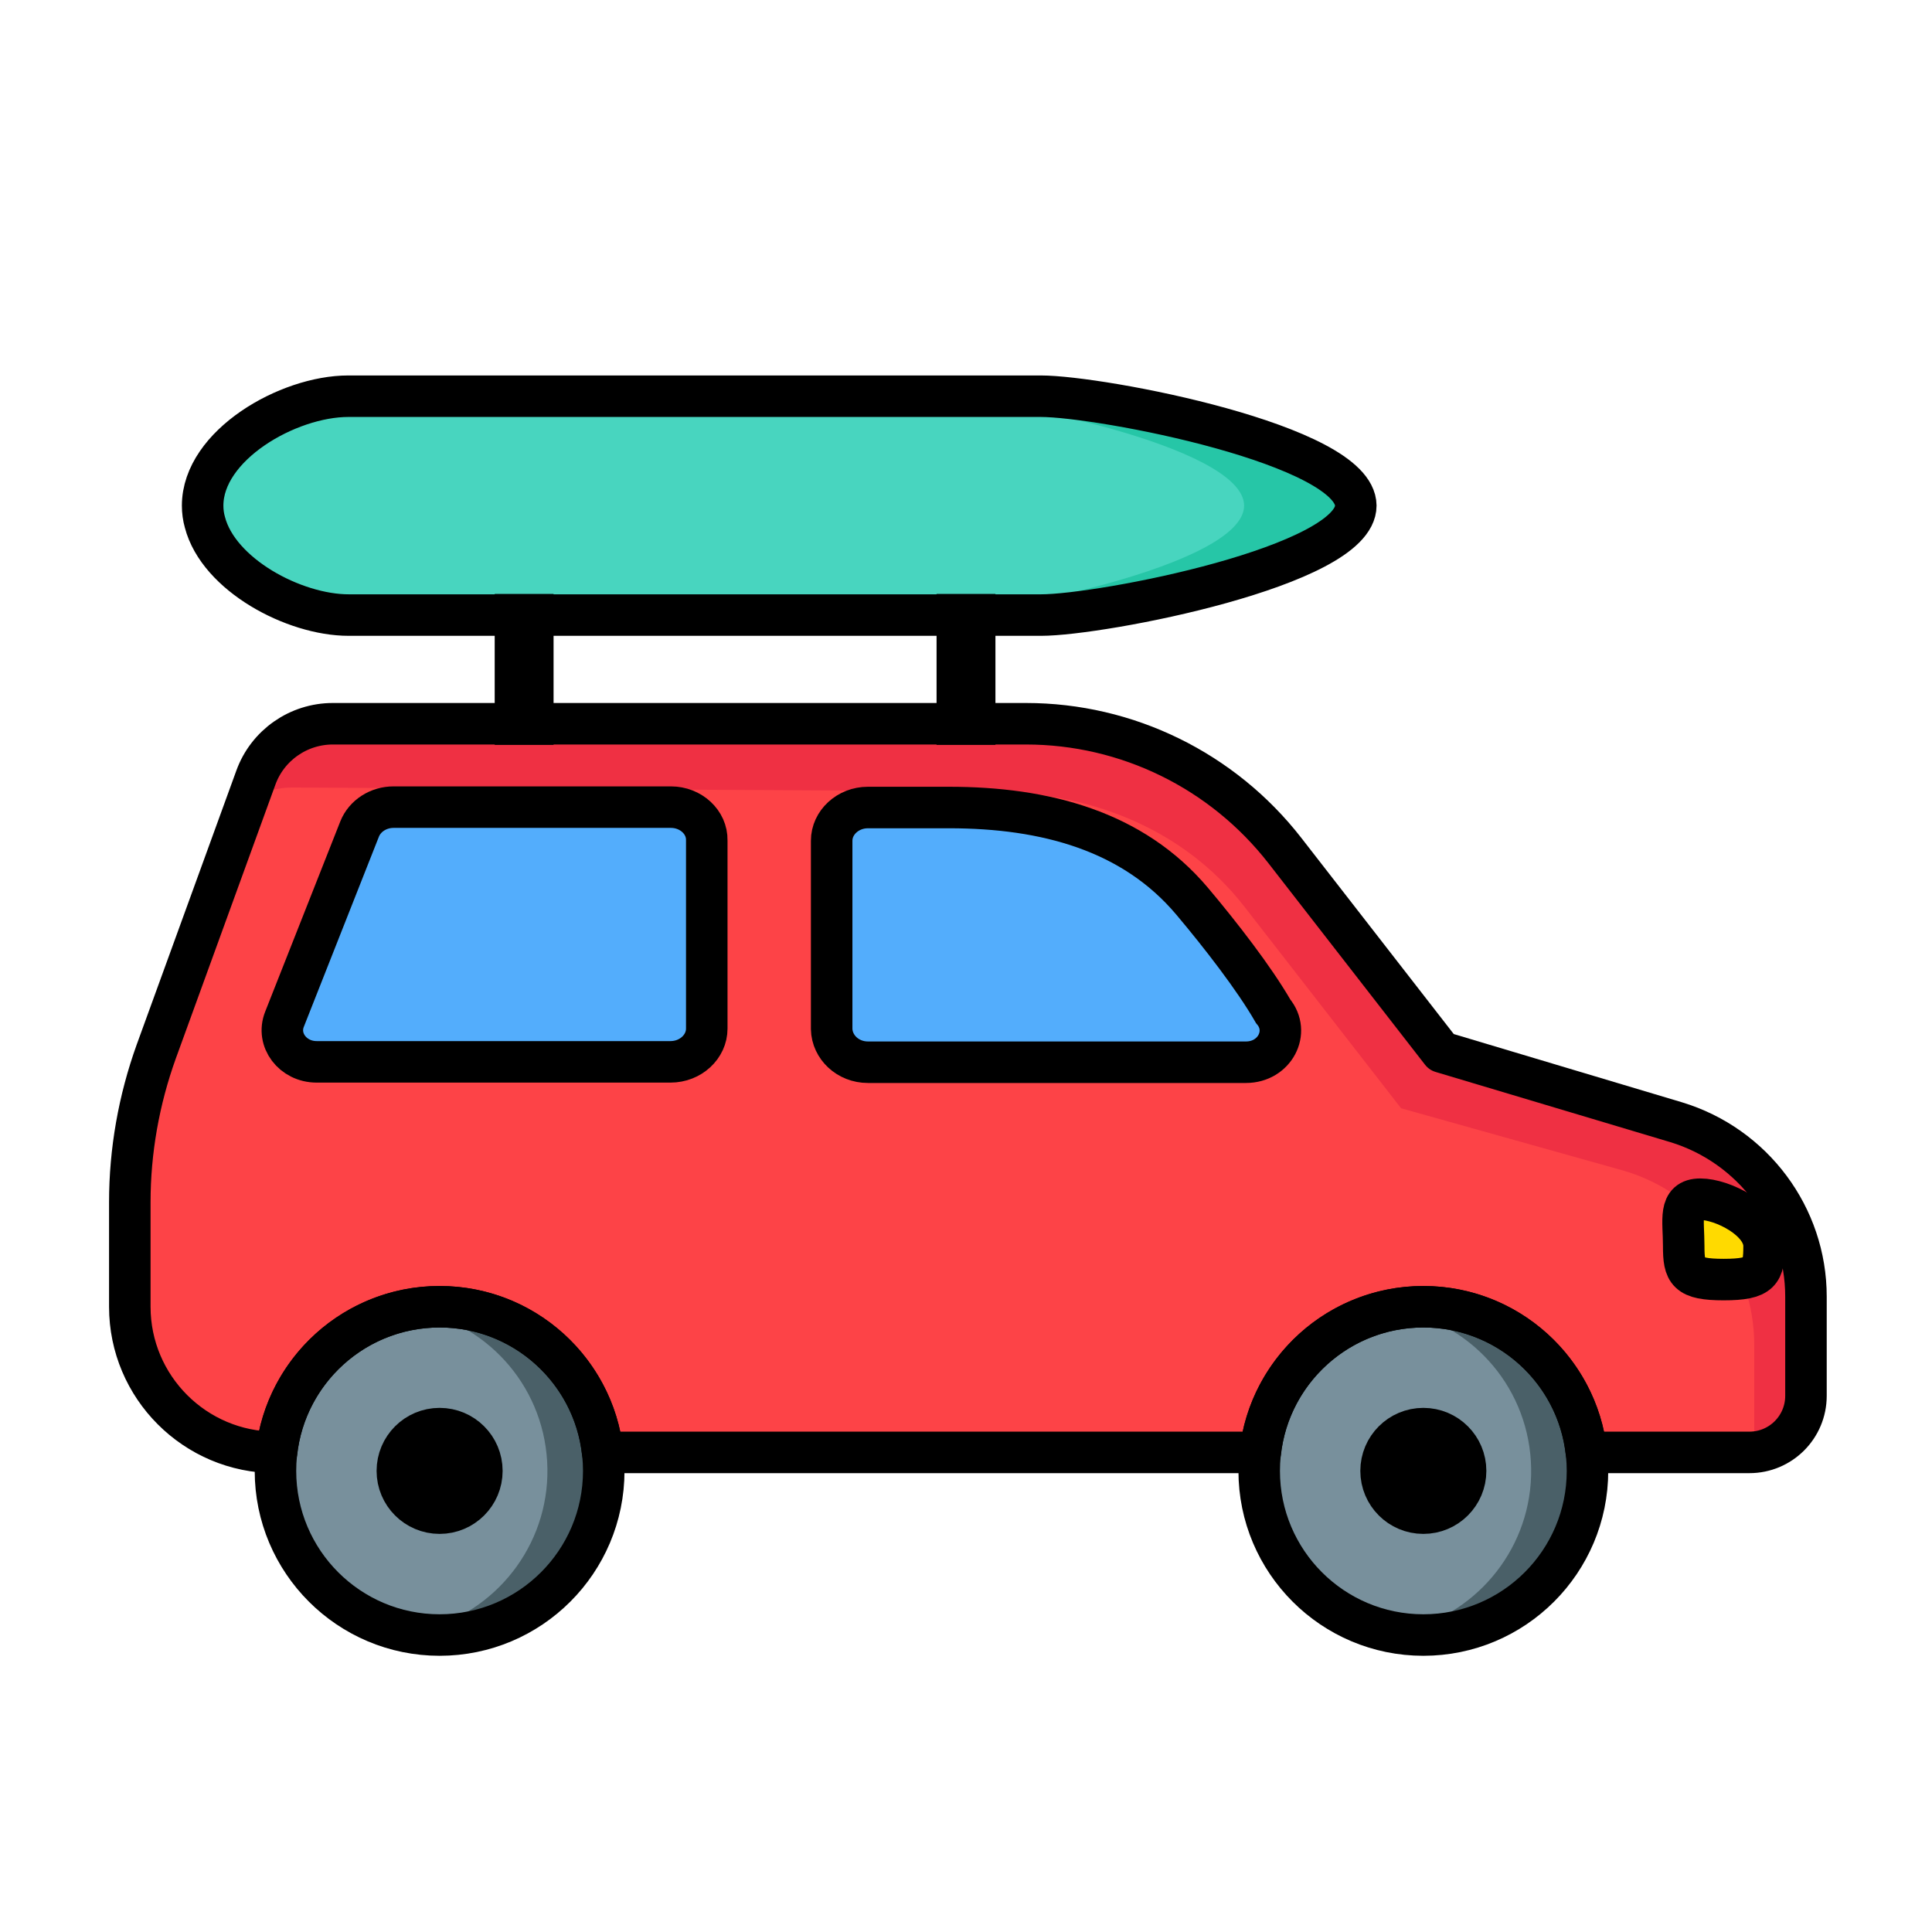 <?xml version="1.0" encoding="utf-8"?>
<!-- Generator: Adobe Illustrator 21.1.0, SVG Export Plug-In . SVG Version: 6.00 Build 0)  -->
<svg version="1.1" id="Layer_1" xmlns="http://www.w3.org/2000/svg" xmlns:xlink="http://www.w3.org/1999/xlink" x="0px" y="0px"
	 viewBox="0 0 512 512" style="enable-background:new 0 0 512 512;" xml:space="preserve">
<style type="text/css">
	.st0{fill:#C6EBF4;}
	.st1{fill:#FFDA00;stroke:#000000;stroke-width:11;stroke-miterlimit:10;}
	.st2{fill:#C6EBF4;stroke:#000000;stroke-width:11;stroke-miterlimit:10;}
	.st3{fill:#F97A48;}
	.st4{fill:#EF5F37;}
	.st5{fill:none;stroke:#000000;stroke-width:10.636;stroke-miterlimit:10;}
	.st6{fill:#48D5BF;}
	.st7{fill:#26C6A7;}
	.st8{fill:none;stroke:#000000;stroke-width:11;stroke-linecap:round;stroke-miterlimit:10;}
	.st9{fill:none;stroke:#000000;stroke-width:11;stroke-miterlimit:10;}
	.st10{fill:#FD4347;}
	.st11{fill:#EF3043;}
	.st12{fill:#F97A48;stroke:#000000;stroke-width:11;stroke-miterlimit:10;}
	.st13{fill:#4BBC32;}
	.st14{fill:#31AA0F;}
	.st15{fill:#AEE4ED;}
	.st16{fill:#FCD259;}
	.st17{fill:#53ADFC;stroke:#000000;stroke-width:11;stroke-miterlimit:10;}
	.st18{fill:#FFDA00;}
	.st19{fill:#EFC700;}
	.st20{fill:#FFBCA4;stroke:#000000;stroke-width:11;stroke-miterlimit:10;}
	.st21{fill:#53ADFC;}
	.st22{fill:#B9D6ED;stroke:#000000;stroke-width:11;stroke-miterlimit:10;}
	.st23{fill:#24A1ED;}
	.st24{fill:#F4C245;}
	.st25{fill:none;stroke:#000000;stroke-miterlimit:10;}
	.st26{fill:#F95594;stroke:#000000;stroke-width:11;stroke-miterlimit:10;}
	.st27{fill:#24A1ED;stroke:#000000;stroke-width:11;stroke-miterlimit:10;}
	.st28{fill:#FF6C9D;}
	.st29{fill:#F95594;}
	.st30{fill:#4B5B6D;}
	.st31{fill:#3E5366;}
	.st32{fill:#FFDA00;stroke:#000000;stroke-width:5;stroke-miterlimit:10;}
	.st33{fill:#85AFDD;stroke:#000000;stroke-width:11;stroke-miterlimit:10;}
	.st34{fill:#FFA071;stroke:#1D1D1B;stroke-width:11;stroke-miterlimit:10;}
	.st35{fill:#FFFFFF;stroke:#1D1D1B;stroke-width:11;stroke-miterlimit:10;}
	.st36{fill:#FFDC64;}
	.st37{fill:#1D1D1B;}
	.st38{fill:#FF6C9D;stroke:#1D1D1B;stroke-width:11;stroke-miterlimit:10;}
	.st39{fill:#6FCEA6;}
	.st40{fill:#C6EBF4;stroke:#1D1D1B;stroke-width:11;stroke-miterlimit:10;}
	.st41{fill:#53C48E;}
	.st42{fill:#48D5BF;stroke:#000000;stroke-width:11;stroke-miterlimit:10;}
	.st43{fill:#FFFFFF;stroke:#000000;stroke-width:11;stroke-miterlimit:10;}
	.st44{fill:#AEE4ED;stroke:#000000;stroke-width:11;stroke-miterlimit:10;}
	.st45{fill:#FD4347;stroke:#1D1D1B;stroke-width:11;stroke-miterlimit:10;}
	.st46{stroke:#1D1D1B;stroke-width:11;stroke-miterlimit:10;}
	.st47{fill:#FFA071;}
	.st48{fill:#53ADFC;stroke:#1D1D1B;stroke-width:11;stroke-miterlimit:10;}
	.st49{fill:#31AA0F;stroke:#000000;stroke-width:11;stroke-miterlimit:10;}
	.st50{fill:#4BBC32;stroke:#000000;stroke-width:11;stroke-miterlimit:10;}
	.st51{fill:#DD0E2C;}
	.st52{fill:#EA3106;}
	.st53{fill:#F22F7E;}
	.st54{fill:#FCD259;stroke:#000000;stroke-width:11;stroke-miterlimit:10;}
	.st55{fill:#FD4347;stroke:#000000;stroke-width:11;stroke-miterlimit:10;}
	.st56{fill:#FCB439;}
	.st57{fill:#F43842;}
	.st58{fill:#178DFB;}
	.st59{fill:#32AF14;}
	.st60{fill:#F97A48;stroke:#000000;stroke-width:11;stroke-linecap:round;stroke-linejoin:round;stroke-miterlimit:10;}
	.st61{fill:#FFDA00;stroke:#1D1D1B;stroke-width:11.133;stroke-miterlimit:10;}
	.st62{fill:#FCB439;stroke:#FFFFFF;stroke-width:14.552;stroke-miterlimit:10;}
	.st63{fill:#FFFFFF;}
	.st64{clip-path:url(#SVGID_2_);}
	.st65{fill:#D8D8D8;}
	.st66{clip-path:url(#SVGID_4_);}
	.st67{clip-path:url(#SVGID_6_);}
	.st68{fill:#999999;stroke:#FFFFFF;stroke-width:14.552;stroke-miterlimit:10;}
	.st69{clip-path:url(#SVGID_8_);}
	.st70{clip-path:url(#SVGID_10_);}
	.st71{fill:#EA461F;}
	.st72{clip-path:url(#SVGID_12_);}
	.st73{fill:#C41820;}
	.st74{clip-path:url(#SVGID_14_);}
	.st75{fill:#075492;}
	.st76{fill:#003662;}
	.st77{clip-path:url(#SVGID_16_);}
	.st78{clip-path:url(#SVGID_18_);}
	.st79{clip-path:url(#SVGID_20_);}
	.st80{clip-path:url(#SVGID_22_);}
	.st81{fill:#DDDDDD;}
	.st82{fill:none;stroke:#1D1D1B;stroke-width:11;stroke-linecap:round;stroke-linejoin:round;stroke-miterlimit:10;}
	.st83{fill:none;stroke:#1D1D1B;stroke-width:11.647;stroke-linecap:round;stroke-linejoin:round;stroke-miterlimit:10;}
	.st84{fill:#C6EBF4;stroke:#1D1D1B;stroke-width:11;stroke-linecap:round;stroke-linejoin:round;stroke-miterlimit:10;}
	.st85{fill:none;stroke:#000000;stroke-width:12.056;stroke-linecap:round;stroke-linejoin:round;stroke-miterlimit:10;}
	.st86{fill:#F4C245;stroke:#000000;stroke-width:12.056;stroke-linecap:round;stroke-miterlimit:10;}
	.st87{fill:none;stroke:#000000;stroke-width:12.056;stroke-linecap:round;stroke-miterlimit:10;}
	.st88{fill:#FCD259;stroke:#000000;stroke-width:12.056;stroke-miterlimit:10;}
	.st89{fill:none;stroke:#000000;stroke-width:12.056;stroke-miterlimit:10;}
	.st90{fill:none;}
	.st91{fill:none;stroke:#000000;stroke-width:14.133;stroke-linecap:round;stroke-linejoin:round;stroke-miterlimit:10;}
	.st92{fill:#FFDA00;stroke:#000000;stroke-width:12.056;stroke-miterlimit:10;}
	.st93{fill:none;stroke:#000000;stroke-width:9;stroke-linecap:round;stroke-linejoin:round;stroke-miterlimit:10;}
	.st94{fill:none;stroke:#000000;stroke-width:11;stroke-linecap:round;stroke-linejoin:round;stroke-miterlimit:10;}
	.st95{fill:#78909C;}
	.st96{fill:#4A6068;}
	.st97{stroke:#000000;stroke-width:11;stroke-miterlimit:10;}
	.st98{fill:#AEACB3;}
	.st99{fill:#AEACB3;stroke:#000000;stroke-width:11;stroke-miterlimit:10;}
</style>
<circle class="st95" cx="116.5" cy="389.8" r="43.5"/>
<circle class="st95" cx="377.2" cy="389.8" r="43.5"/>
<path class="st10" d="M444.2,297.4L382,278.8h0l-41.5-53.4c-16.5-21.2-41.8-33.6-68.6-33.6H88.2c-9.1,0-17.3,5.7-20.4,14.3
	l-26.4,72.6h0l0,0c-4.6,12.8-7,26.3-7,39.9v27.7c0,21.3,17.3,38.6,38.6,38.6h0.3c2.4-21.7,20.8-38.6,43.2-38.6
	c22.4,0,40.8,16.9,43.2,38.6H334c2.4-21.7,20.8-38.6,43.2-38.6c22.4,0,40.8,16.9,43.2,38.6h43.2c8.3,0,15-6.7,15-15v-26.3
	C478.6,322.4,464.6,303.6,444.2,297.4z"/>
<path class="st96" d="M145,387.3c1.2,20.6-12.2,38.7-31.3,44.3c3.1,0.5,6.4,0.7,9.7,0.5c24-1.4,42.3-21.9,40.9-45.9
	s-21.9-42.3-45.9-40.9c-3.3,0.2-6.5,0.8-9.6,1.7C128.4,350.2,143.8,366.6,145,387.3z"/>
<path class="st6" d="M275.8,105H92.3c-16,0-38.6,13-38.6,29c0,1.5,0.2,3,0.6,4.4c3.6,13.9,23.6,24.6,38.1,24.6h183.5
	c16,0,83.4-13,83.4-29C359.2,117.9,291.8,105,275.8,105z"/>
<circle class="st9" cx="116.5" cy="389.8" r="43.5"/>
<circle class="st97" cx="116.5" cy="389.8" r="11.2"/>
<path class="st96" d="M405.7,387.3c1.2,20.6-12.2,38.7-31.3,44.3c3.1,0.5,6.4,0.7,9.7,0.5c24-1.4,42.3-21.9,40.9-45.9
	s-21.9-42.3-45.9-40.9c-3.3,0.2-6.5,0.8-9.6,1.7C389.1,350.2,404.5,366.6,405.7,387.3z"/>
<circle class="st9" cx="377.2" cy="389.8" r="43.5"/>
<g>
	<path class="st11" d="M447.2,298.4L385,279.8h0l-41.5-53.4c-16.5-21.2-41.8-33.6-68.6-33.6H91.2c-9.1,0-17.3,8.7-20.4,17.3
		l-0.3-0.2c2.2-0.8,4.6-1.2,7-1.2l183.7,1c26.8,0,52.1,9.4,68.6,30.6l41.5,53.4h0l59.2,16.6c20.4,6.1,34.4,24.9,34.4,46.2v26.3
		c0,0.4,0,0.7-0.1,1.1c7.7-0.7,16.7-5.1,16.7-13v-26.3C481.6,323.4,467.6,304.6,447.2,298.4z"/>
</g>
<circle class="st97" cx="377.2" cy="389.8" r="11.2"/>
<path class="st1" d="M450.6,317.8c5.9,0,16.9,5.5,16.9,12.4c0,6.8-0.8,8.9-10.7,8.9c-9.7,0-10.6-2-10.6-8.9
	C446.2,323.3,444.7,317.8,450.6,317.8z"/>
<rect x="136.6" y="162.9" class="st42" width="4.6" height="29"/>
<rect x="253.7" y="162.9" class="st42" width="4.6" height="29"/>
<path class="st94" d="M444.2,297.4L382,278.8h0l-41.5-53.4c-16.5-21.2-41.8-33.6-68.6-33.6H88.2c-9.1,0-17.3,5.7-20.4,14.3
	l-26.4,72.6h0l0,0c-4.6,12.8-7,26.3-7,39.9v27.7c0,21.3,17.3,38.6,38.6,38.6h0.3c2.4-21.7,20.8-38.6,43.2-38.6
	c22.4,0,40.8,16.9,43.2,38.6H334c2.4-21.7,20.8-38.6,43.2-38.6c22.4,0,40.8,16.9,43.2,38.6h43.2c8.3,0,15-6.7,15-15v-26.3
	C478.6,322.4,464.6,303.6,444.2,297.4z"/>
<path class="st17" d="M230,281.5h100.2c7.6,0,11.8-8,7.2-13.5c-5-8.7-14-20.3-21.5-29.2c-15.7-18.6-38.9-24.8-64.4-24.8H230
	c-5.3,0-9.6,4-9.6,8.8v49.9C220.5,277.5,224.7,281.5,230,281.5z"/>
<path class="st7" d="M280.8,105h-34.5c16,0,83.4,13,83.4,29c0,16-67.4,29-83.4,29h34.5c16,0,83.4-13,83.4-29
	C364.2,117.9,296.8,105,280.8,105z"/>
<path class="st17" d="M177.8,213.9h-73.5c-4,0-7.6,2.3-9,5.8l-19.9,50.4c-2.2,5.5,2.2,11.3,8.5,11.3h93.8c5.3,0,9.6-4,9.6-8.8v-49.9
	C187.4,217.9,183.1,213.9,177.8,213.9z"/>
<path class="st9" d="M275.8,105H92.3c-16,0-38.6,13-38.6,29c0,1.5,0.2,3,0.6,4.4c3.6,13.9,23.6,24.6,38.1,24.6h183.5
	c16,0,83.4-13,83.4-29C359.2,117.9,291.8,105,275.8,105z"/>
</svg>
